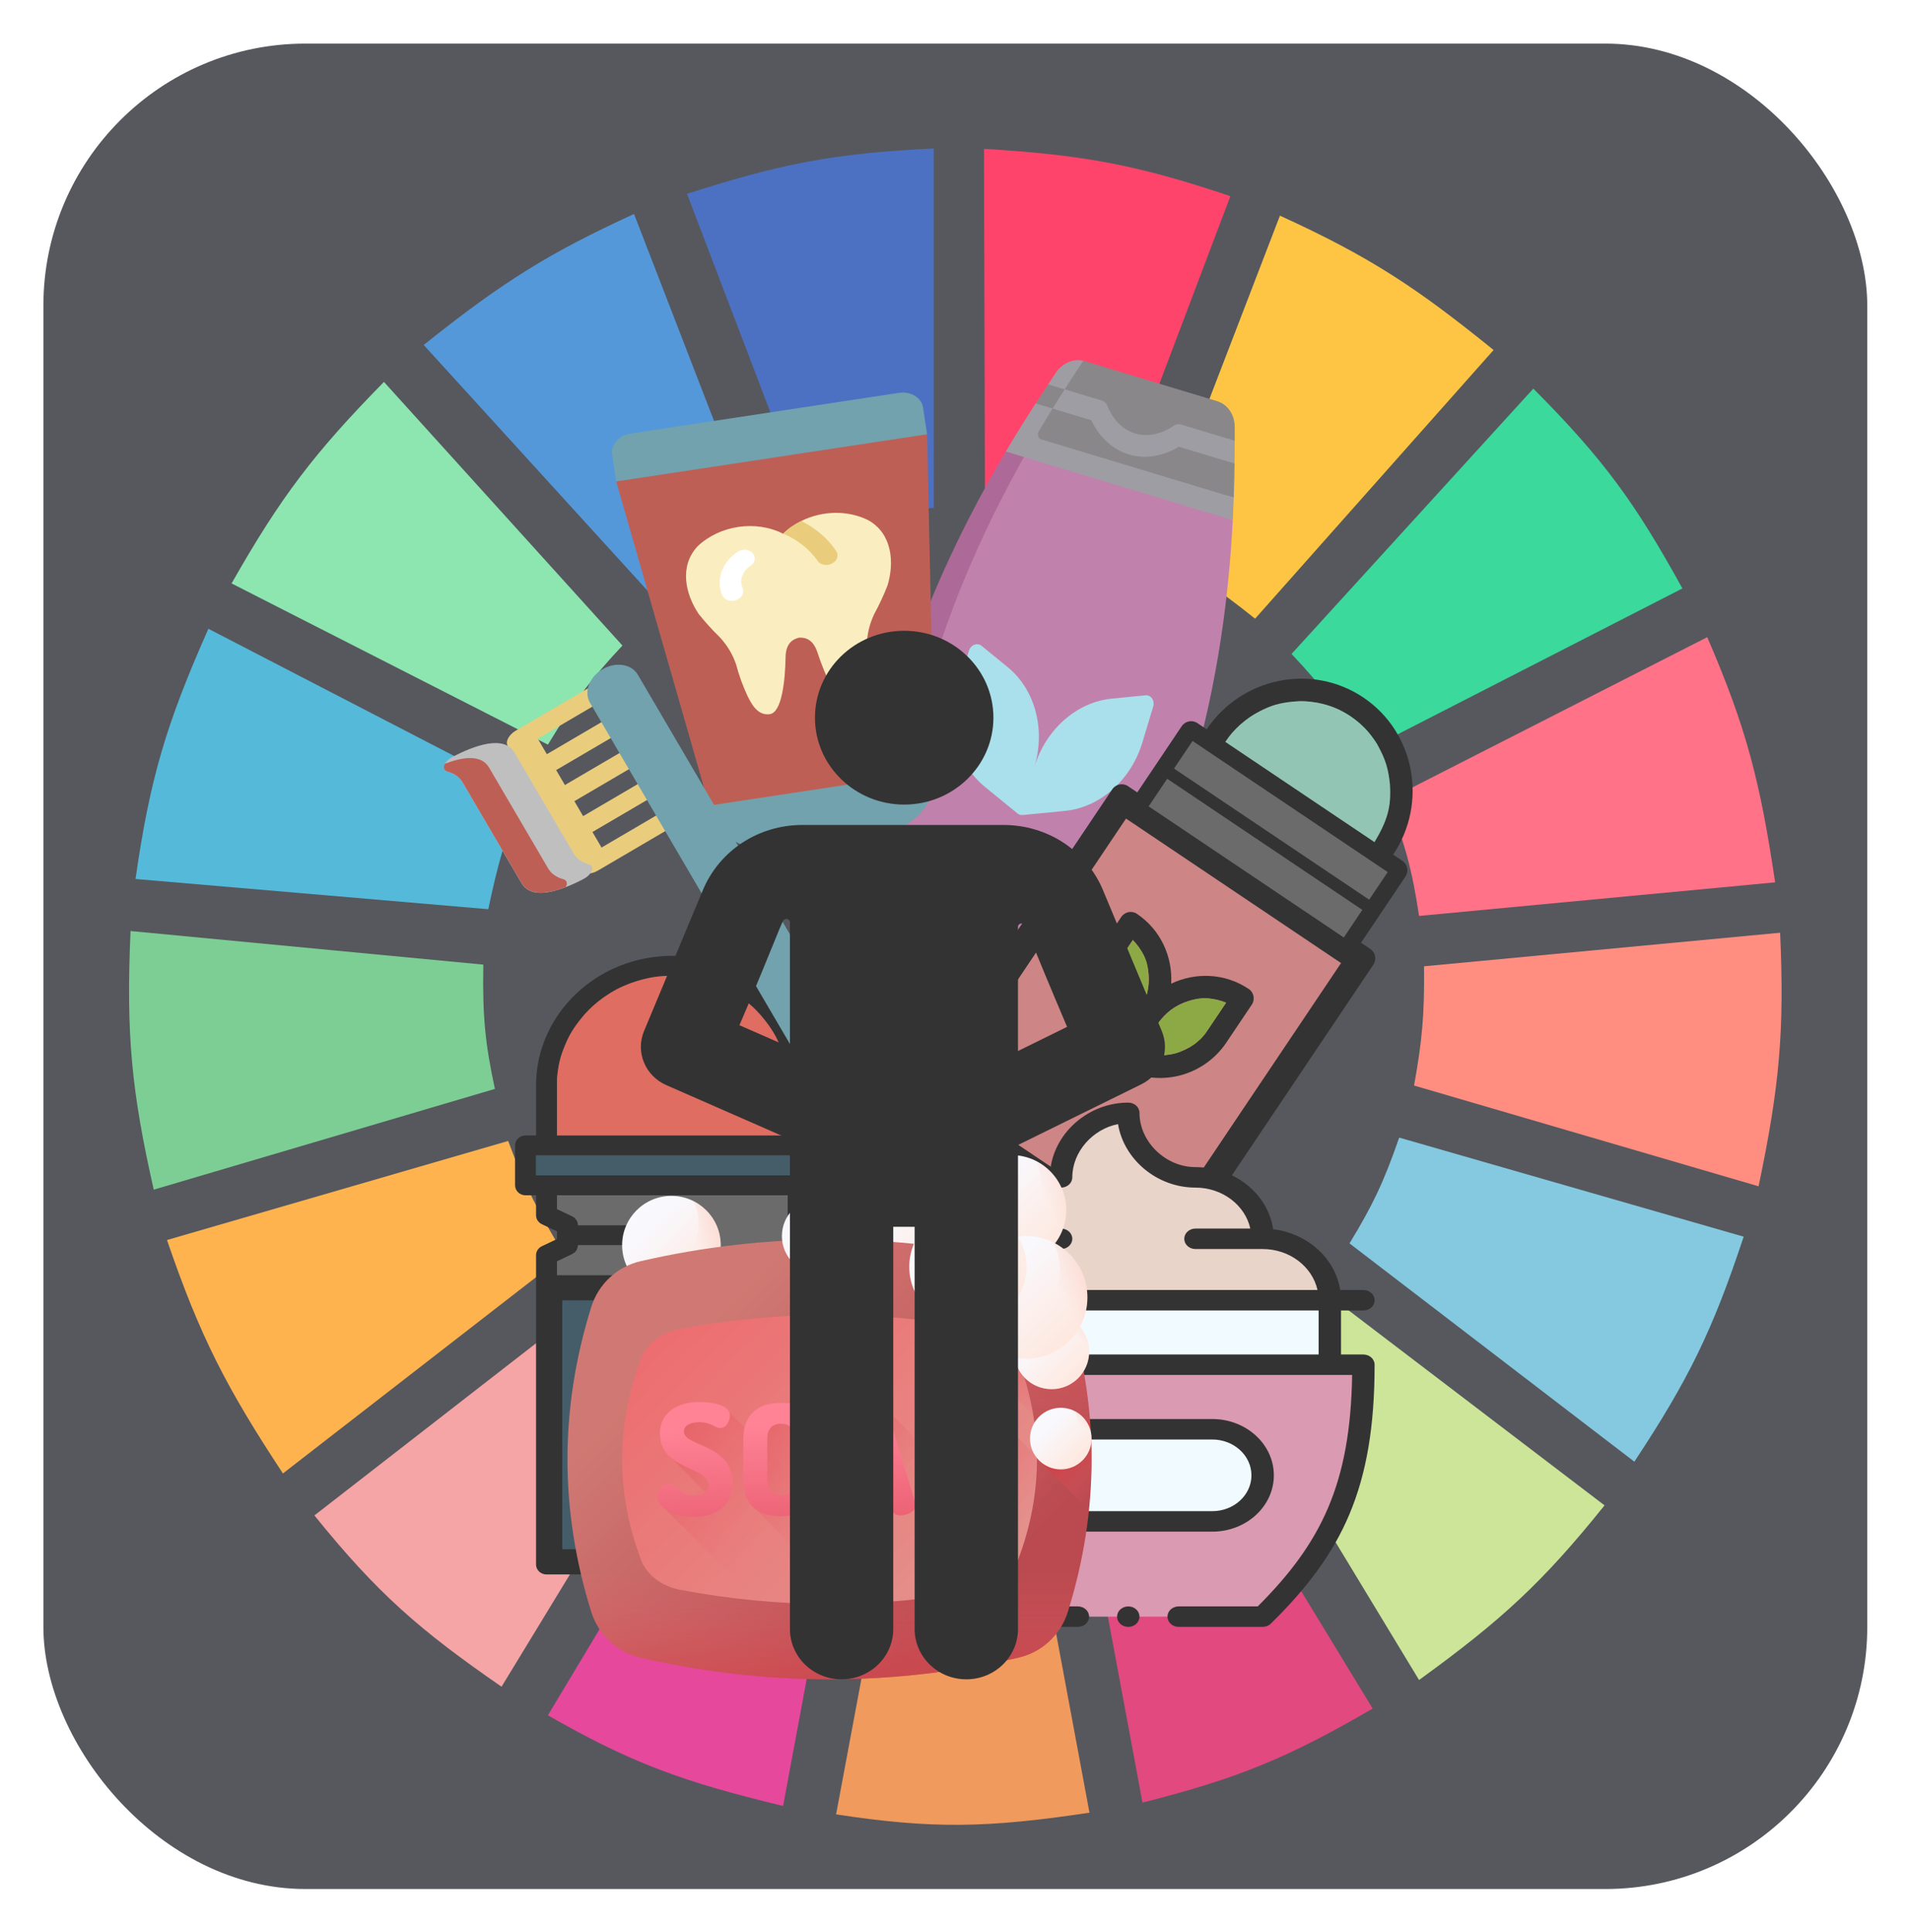 <svg width="718" height="726" viewBox="0 0 718 726" fill="none" xmlns="http://www.w3.org/2000/svg">
<g opacity="0.8" filter="url(#filter0_f)">
<rect width="685.626" height="693.507" transform="translate(16.31 16.383)" fill="white" fill-opacity="0.5"/>
<rect x="16.31" y="16.383" width="685.626" height="693.507" rx="98.51" fill="#2C2E36"/>
<g clip-path="url(#clip0)">
<path d="M306.202 198.426L258.264 72.841C293.075 61.664 313.23 57.575 351.028 55.802V190.853C333.063 191.86 323.22 193.482 306.202 198.426Z" fill="#1F4EB4"/>
<path d="M370.259 190.589L369.892 55.933C406.342 58.139 426.604 61.642 462.52 73.714L414.786 199.799C397.657 194.216 387.894 192.155 370.259 190.589Z" fill="#FF1546"/>
<path d="M432.587 207.26L481.149 81.045C515.675 96.798 532.823 108.4 561.462 131.531L471.81 232.503C457.791 221.298 449.407 215.558 432.587 207.26Z" fill="#FDB714"/>
<path d="M485.507 245.756L576.404 146.046C603.069 172.787 614.974 189.429 632.436 221.144L512.901 282.358C503.669 266.863 497.796 258.752 485.507 245.756Z" fill="#0ACF83"/>
<path d="M521.615 300.66L641.773 239.445C656.663 273.836 661.747 294.174 667.299 331.582L533.444 344.204C530.819 326.743 528.227 317.218 521.615 300.66Z" fill="#FF4F6A"/>
<path d="M531.578 407.943C534.575 391.176 535.53 381.432 535.314 363.136L669.168 350.515C670.831 387.2 669.004 408.049 661.075 445.807L531.578 407.943Z" fill="#FF7262"/>
<path d="M507.297 467.264C516.074 452.847 520.207 444.179 525.974 427.506L655.471 464.739C643.885 499.763 634.892 518.28 614.381 549.304L507.297 467.264Z" fill="#65BBD7"/>
<path d="M603.173 565.712L495.466 483.672C483.632 497.167 476.521 504.043 463.092 515.226L533.444 631.344C564.599 608.765 580.045 594.528 603.173 565.712Z" fill="#C0DF7E"/>
<path d="M516.014 642.072L445.662 526.585C430.399 534.298 421.46 538.112 404.572 543.624L429.475 677.412C465.153 668.418 484.113 660.643 516.014 642.072Z" fill="#D91B5F"/>
<path d="M339.2 548.673C356.946 549.835 366.897 549.488 384.648 547.411L409.552 681.199C371.488 686.934 350.573 687.405 314.297 681.83L339.2 548.673Z" fill="#EC8134"/>
<path d="M205.967 644.597L275.696 528.479C291.505 536.747 301.095 540.266 319.277 544.887L294.374 678.675C256.73 669.633 237.145 662.484 205.967 644.597Z" fill="#E01A83"/>
<path d="M118.184 569.498L224.645 486.827C236.517 500.795 244.238 507.46 258.887 518.381L188.536 633.868C157.742 612.583 141.97 598.918 118.184 569.498Z" fill="#F28E8E"/>
<path d="M106.355 553.721C85.179 521.569 75.296 502.536 62.774 466.002L191.026 428.768C197.431 446.018 202.29 455.354 212.194 471.681L106.355 553.721Z" fill="#FFA023"/>
<path d="M57.793 447.07C49.555 410.547 47.322 389.361 49.077 349.884L181.686 362.505C181.348 382.056 182.391 392.219 186.045 409.205L57.793 447.07Z" fill="#5CC279"/>
<path d="M50.946 330.32L183.555 341.68C187.235 324.284 189.993 314.6 196.63 297.504L78.339 236.29C62.618 271.75 56.384 292.28 50.946 330.32Z" fill="#2AA8D0"/>
<path d="M87.056 219.251C105.592 186.616 118.219 170.11 144.333 143.521L233.985 242.6C221.853 255.567 215.734 263.739 205.968 279.834L87.056 219.251Z" fill="#70DF9C"/>
<path d="M249.549 228.717C263 218.579 271.092 213.504 286.904 205.998L238.343 80.414C206.743 94.928 189.393 105.554 159.275 129.638L249.549 228.717Z" fill="#2A7ED0"/>
<g filter="url(#filter1_dd)">
<path d="M447.173 292.71C458.237 256.089 462.077 221.384 463.421 195.46L383.694 165.649C371.752 186.914 355.128 219.013 345.593 250.573C326.227 314.673 330.745 358.175 328.82 373.419L400.768 389.433C400.789 389.425 400.808 389.417 400.829 389.409C411.83 373.172 431.526 344.498 447.173 292.71Z" fill="#B16298"/>
<path d="M335.274 366.154C335.656 348.865 332.174 311.746 350.232 251.975C359.767 220.415 372.983 193.01 384.925 171.744L383.696 165.649L378.106 169.684C364.87 192.015 348.852 223.04 337.787 259.662C322.141 311.45 322.664 346.232 322.835 365.845C322.895 372.742 326.874 378.555 332.785 380.341L384.519 395.971C390.417 397.753 396.932 395.13 400.804 389.445L338.172 370.522C336.403 369.987 335.228 368.222 335.274 366.154Z" fill="#99447E"/>
<path d="M463.791 186.987C463.955 182.345 464.043 178.066 464.093 174.2L460.102 169.05L464.154 165.634C464.159 163.774 464.16 162.072 464.164 160.537C464.176 155.89 461.509 151.958 457.53 150.756C446.74 147.496 407.767 135.721 407.767 135.721C407.59 135.667 407.412 135.627 407.233 135.585C407.233 135.585 390.031 156.075 382.898 168.269L463.791 186.987Z" fill="#6B696B"/>
<path d="M463.79 186.988L391.398 165.116C390.248 164.769 389.793 163.274 390.479 162.115C397.066 150.995 402.966 142.027 407.231 135.587C403.398 134.691 399.274 136.491 396.826 140.194C395.979 141.475 395.037 142.893 394.012 144.444L396.653 148.895L389.319 151.611C385.996 156.749 382.182 162.805 378.105 169.685L463.421 195.462C463.574 192.521 463.695 189.692 463.79 186.988Z" fill="#86858C"/>
<path d="M444.046 159.558C443.007 159.244 441.844 159.486 440.909 160.194C440.843 160.244 434.212 165.172 426.707 162.904C419.201 160.636 416.407 152.861 416.387 152.804C416.007 151.676 415.174 150.835 414.12 150.516L400.224 146.318L393.435 148.332L395.681 153.53L410.237 157.928C411.812 161.28 415.99 168.251 424.329 170.771C432.669 173.29 440.007 169.798 443.176 167.88L464.092 174.199C464.132 171.064 464.147 168.197 464.153 165.633L444.046 159.558Z" fill="#86858C"/>
<path d="M400.224 146.319L394.013 144.442C392.598 146.581 391.023 148.977 389.321 151.609L395.681 153.531C397.264 150.975 398.783 148.569 400.224 146.319Z" fill="#6B696B"/>
<path d="M417.94 262.545C404.737 263.838 393.11 274.102 388.841 288.233C393.111 274.101 389.112 259.118 378.834 250.73L369.008 242.711C367.363 241.368 364.898 242.341 364.215 244.603L360.134 258.112C355.864 272.243 359.862 287.227 370.141 295.615L382.489 305.692C383.046 306.147 383.745 306.359 384.462 306.288L400.325 304.734C413.528 303.441 425.154 293.178 429.424 279.047L433.505 265.537C434.189 263.275 432.675 261.101 430.562 261.308L417.94 262.545Z" fill="#94D8E6"/>
<path d="M515.133 356.633L511.629 354.279L518.784 343.627L528.323 329.425C529.642 327.462 529.138 324.82 527.204 323.521L523.699 321.166C536.85 301.589 531.827 275.101 512.503 262.12C493.178 249.14 466.758 254.507 453.607 274.085L450.103 271.731C448.168 270.431 445.532 270.964 444.213 272.927L434.674 287.129L427.519 297.781L424.014 295.426C422.08 294.127 419.443 294.659 418.125 296.623L341.806 410.239C340.487 412.203 340.991 414.845 342.926 416.144L434.045 477.35C435.98 478.65 438.616 478.117 439.935 476.154L516.253 362.538C517.572 360.574 517.068 357.932 515.133 356.633ZM507.733 269.221C523.192 279.605 527.21 300.797 516.69 316.458L460.617 278.793C471.137 263.131 492.274 258.838 507.733 269.221ZM448.838 281.186L452.342 283.54L515.425 325.913L518.929 328.268L514.159 335.369L444.068 288.287L448.838 281.186ZM439.298 295.388L509.39 342.47L504.62 349.571L434.528 302.489L439.298 295.388ZM435.311 467.895L351.2 411.397L422.749 304.882L426.253 307.236L503.354 359.026L506.859 361.38L435.311 467.895Z" fill="black"/>
<path d="M460.619 278.793L516.692 316.458C521.577 308.182 523.067 303.416 522.484 294.586C521.838 288.852 520.978 285.625 517.774 279.829C514.54 274.911 512.328 272.455 507.297 268.927C503.108 266.354 500.55 265.193 495.293 264.084C491.581 263.479 489.544 263.327 486.038 263.664C480.664 264.237 477.875 265.067 473.365 267.389C470.602 268.871 469.023 269.926 466.265 272.28C463.791 274.58 462.533 275.978 460.619 278.793Z" fill="#78B6A2"/>
<path d="M422.75 304.883L351.201 411.398L435.311 467.897L506.86 361.381L422.75 304.883Z" fill="#C16666" stroke="black" stroke-width="3.94"/>
<path d="M469.435 371.665C460.505 365.667 449.426 365.299 440.267 369.659C440.839 359.532 436.309 349.414 427.38 343.416C425.445 342.117 422.809 342.649 421.49 344.613L411.95 358.815C402.747 372.516 406.26 391.06 419.788 400.147C433.316 409.234 451.811 405.473 461.015 391.772L470.554 377.57C471.873 375.606 471.369 372.965 469.435 371.665ZM418.959 363.523L425.873 353.23C432.751 360.246 433.968 371.466 428.208 380.04L421.294 390.333C414.414 383.321 413.2 372.097 418.959 363.523ZM454.005 387.064C448.246 395.638 437.397 398.759 428.303 395.041L435.217 384.748C440.977 376.174 451.826 373.053 460.919 376.771L454.005 387.064Z" fill="black"/>
<path d="M425.816 353.316L417.916 365.077L416.943 366.999L415.96 369.882L415.495 372.467L415.309 376.529L415.44 378.227L415.72 379.704L416.429 382.434L417.147 384.204L417.795 385.606L418.373 386.638L419.17 387.818L420.186 389.144C420.96 389.975 421.381 390.421 421.351 390.249L428.804 379.153C430.807 375.317 431.497 373.208 431.761 369.546C431.995 361.914 430.536 358.439 425.816 353.316Z" fill="#719417"/>
<path d="M460.874 376.864L452.973 388.625L451.562 390.253L449.265 392.253L447.047 393.661L443.357 395.369L441.736 395.89L440.264 396.189L437.468 396.565L435.557 396.57L434.015 396.5L432.841 396.356L431.447 396.064L429.835 395.625C428.774 395.223 428.201 395.002 428.372 394.964L435.825 383.869C438.619 380.564 440.31 379.128 443.6 377.498C450.578 374.396 454.346 374.432 460.874 376.864Z" fill="#719417"/>
<path d="M448.839 281.187L444.069 288.288L514.161 335.369L518.931 328.268L448.839 281.187Z" fill="#464646" stroke="#464646" stroke-width="3.94"/>
<path d="M439.3 295.388L434.53 302.489L504.622 349.571L509.392 342.47L439.3 295.388Z" fill="#464646" stroke="#464646" stroke-width="3.94"/>
<path d="M512.529 512.871C512.529 542.332 507.47 562.549 497.2 579.823C491.37 589.624 483.862 598.478 474.648 607.533H373.631C348.175 582.52 335.75 559.047 335.75 512.871H512.529Z" fill="#D1819E"/>
<path d="M348.377 488.628H499.902V512.871H348.377V488.628Z" fill="#EEFAFF"/>
<path d="M474.648 465.54C488.597 465.54 499.902 475.876 499.902 488.628H348.377C348.377 475.876 359.682 465.54 373.631 465.54C373.631 452.788 384.937 442.452 398.885 442.452C398.885 429.7 410.191 418.209 424.14 418.209C424.14 430.962 435.445 442.452 449.394 442.452C463.343 442.452 474.648 452.788 474.648 465.54Z" fill="#E4C9BD"/>
<path d="M455.708 537.113C466.167 537.113 474.648 544.867 474.648 554.429C474.648 563.992 466.167 571.746 455.708 571.746H392.572C382.113 571.746 373.631 563.992 373.631 554.429C373.631 544.867 382.113 537.113 392.572 537.113H455.708Z" fill="#EEFAFF"/>
<path d="M478.857 554.429C478.857 542.759 468.472 533.265 455.707 533.265H392.572C379.807 533.265 369.422 542.759 369.422 554.429C369.422 566.099 379.807 575.593 392.572 575.593H455.707C468.472 575.593 478.857 566.099 478.857 554.429ZM377.84 554.429C377.84 547.003 384.449 540.961 392.572 540.961H455.707C463.83 540.961 470.439 547.003 470.439 554.429C470.439 561.856 463.83 567.897 455.707 567.897H392.572C384.449 567.897 377.84 561.856 377.84 554.429Z" fill="black"/>
<path d="M424.138 611.38C426.463 611.38 428.347 609.657 428.347 607.532C428.347 605.407 426.463 603.684 424.138 603.684C421.814 603.684 419.929 605.407 419.929 607.532C419.929 609.657 421.814 611.38 424.138 611.38Z" fill="black"/>
<path d="M335.749 509.023C333.424 509.023 331.54 510.746 331.54 512.871C331.54 558.978 343.615 583.689 370.549 610.154C371.345 610.936 372.461 611.38 373.63 611.38H405.198C407.523 611.38 409.407 609.658 409.407 607.532C409.407 605.407 407.523 603.684 405.198 603.684H375.473C353.595 581.867 340.703 560.08 339.99 516.715H508.29C507.642 557.561 496.749 579.782 472.805 603.684H443.08C440.755 603.684 438.871 605.407 438.871 607.532C438.871 609.658 440.755 611.38 443.08 611.38H474.647C475.816 611.38 476.933 610.936 477.729 610.154C504.589 583.757 516.738 559.127 516.738 512.871C516.738 510.746 514.854 509.023 512.529 509.023H504.111V492.476H512.529C514.854 492.476 516.738 490.754 516.738 488.628C516.738 486.503 514.854 484.78 512.529 484.78H503.809C501.945 472.921 491.602 463.531 478.593 461.933C476.659 448.779 464.302 438.604 449.393 438.604C438.182 438.604 428.348 429.074 428.348 418.209C428.348 416.084 426.464 414.361 424.139 414.361C409.447 414.361 396.852 425.248 394.929 438.846C381.837 440.458 371.445 449.962 369.684 461.933C356.676 463.531 346.333 472.921 344.469 484.78H335.749C333.424 484.78 331.54 486.503 331.54 488.628C331.54 490.754 333.424 492.476 335.749 492.476H344.167V509.023H335.749ZM373.63 469.388H398.885C401.209 469.388 403.094 467.665 403.094 465.54C403.094 463.415 401.209 461.692 398.885 461.692H378.263C380.218 452.92 388.721 446.3 398.885 446.3C401.209 446.3 403.094 444.577 403.094 442.452C403.094 432.856 410.763 424.302 420.279 422.434C422.49 435.742 434.925 446.3 449.393 446.3C459.556 446.3 468.059 452.92 470.015 461.692H449.393C447.069 461.692 445.184 463.415 445.184 465.54C445.184 467.665 447.069 469.388 449.393 469.388H474.647C484.811 469.388 493.314 476.009 495.27 484.78H353.008C354.964 476.009 363.467 469.388 373.63 469.388ZM352.585 492.476H495.693V509.023H352.585V492.476Z" fill="black"/>
<path d="M307.897 426.691H303.957V407.942C303.957 381.064 280.977 359.196 252.732 359.196C224.488 359.196 201.507 381.064 201.507 407.942V426.691H197.567C195.392 426.691 193.626 428.367 193.626 430.44V445.439C193.626 447.513 195.392 449.189 197.567 449.189H201.507V456.688C201.507 458.11 202.35 459.407 203.686 460.044L209.388 462.755V465.62L203.686 468.335C202.35 468.969 201.507 470.266 201.507 471.687V482.936V587.929C201.507 590.002 203.273 591.678 205.448 591.678H300.017C302.192 591.678 303.957 590.002 303.957 587.929V482.936V449.189H307.897C310.073 449.189 311.838 447.513 311.838 445.439V430.44C311.838 428.367 310.073 426.691 307.897 426.691ZM209.388 407.942C209.388 385.2 228.834 366.695 252.732 366.695C276.631 366.695 296.076 385.2 296.076 407.942V426.691H209.388V407.942ZM296.076 584.179H209.388V486.686H296.076V584.179ZM296.076 479.187H209.388V474.005L215.09 471.29C216.425 470.656 217.269 469.359 217.269 467.938H252.732V460.438H217.269C217.269 459.017 216.425 457.72 215.09 457.082L209.388 454.371V449.189H296.076V479.187ZM303.957 441.69H300.017H205.448H201.507V434.19H205.448H300.017H303.957V441.69Z" fill="black"/>
<path d="M209.388 405.131V426.692H296.077V404.897C294.506 394.434 292.504 389.121 285.733 381.227C283.919 379.251 282.862 378.197 280.808 376.539C276.211 373.091 273.541 371.459 268.494 369.509C263.109 367.656 260.091 367.009 254.703 366.696C247.79 366.614 243.906 367.111 236.971 369.509C232.886 371.064 230.76 372.223 227.12 374.665C223.785 377.093 222.195 378.548 219.732 381.227C216.679 384.894 214.381 387.854 212.343 392.944C210.595 397.124 209.94 399.785 209.388 405.131Z" fill="#D7493A"/>
<path d="M201.507 434.19V441.689H303.957V434.19H201.507Z" fill="#163343"/>
<path d="M209.388 486.687V584.179H296.077V486.687H209.388Z" fill="#163343" stroke="black" stroke-width="3.94"/>
<path d="M252.732 554.181C267.942 554.181 280.315 542.403 280.315 527.933V512.934C280.315 510.86 278.549 509.184 276.374 509.184C266.334 509.184 257.559 514.332 252.732 521.982C247.905 514.332 239.13 509.184 229.09 509.184C226.915 509.184 225.149 510.86 225.149 512.934V527.933C225.149 542.403 237.522 554.181 252.732 554.181ZM272.434 517.062V527.933C272.434 536.988 265.653 544.563 256.672 546.303V535.432C256.672 526.377 263.454 518.802 272.434 517.062ZM233.03 517.062C242.01 518.806 248.792 526.377 248.792 535.432V546.303C239.812 544.559 233.03 536.988 233.03 527.933V517.062Z" fill="black"/>
<path d="M233.03 517.153V529.574L233.277 531.449L234.015 534.027L235 536.136L236.971 539.183L237.956 540.355L238.941 541.292L240.911 542.933L242.389 543.87L243.62 544.573L244.605 545.042L245.837 545.511L247.314 545.979C248.346 546.205 248.904 546.325 248.792 546.214V534.496C248.347 530.725 247.784 528.853 246.083 526.059C242.291 520.39 239.353 518.575 233.03 517.153Z" fill="#719417"/>
<path d="M272.448 517.153V529.574L272.201 531.449L271.463 534.027L270.478 536.136L268.507 539.183L267.522 540.355L266.537 541.292L264.567 542.933L263.089 543.87L261.858 544.573L260.873 545.042L259.642 545.511L258.164 545.979C257.132 546.205 256.574 546.325 256.686 546.214V534.496C257.131 530.725 257.694 528.853 259.395 526.059C263.187 520.39 266.125 518.575 272.448 517.153Z" fill="#719417"/>
<path d="M209.388 449.189V454.345L214.806 456.923L215.299 457.158L216.038 457.626L216.53 458.329L217.023 459.032L217.269 459.97V460.439H252.732V467.938H217.269V468.407L217.023 469.11L216.776 469.813L216.284 470.516L215.545 470.985L214.806 471.453L213.329 472.156L209.388 474.031V479.187H296.077V449.189H209.388Z" fill="#464646"/>
<path d="M344.318 478.803C354.553 478.803 362.85 470.506 362.85 460.27C362.85 450.035 354.553 441.738 344.318 441.738C334.082 441.738 325.785 450.035 325.785 460.27C325.785 470.506 334.082 478.803 344.318 478.803Z" fill="url(#paint0_linear)"/>
<path d="M352.607 443.693C353.857 446.187 354.561 449.003 354.561 451.983C354.561 462.218 346.264 470.516 336.029 470.516C333.049 470.516 330.233 469.811 327.738 468.561C330.781 474.634 337.061 478.804 344.316 478.804C354.552 478.804 362.849 470.506 362.849 460.271C362.849 453.016 358.679 446.735 352.607 443.693Z" fill="url(#paint1_linear)"/>
<path d="M252.4 486.478C262.635 486.478 270.933 478.18 270.933 467.945C270.933 457.71 262.635 449.413 252.4 449.413C242.165 449.413 233.868 457.71 233.868 467.945C233.868 478.18 242.165 486.478 252.4 486.478Z" fill="url(#paint2_linear)"/>
<path d="M260.689 451.368C261.939 453.862 262.643 456.678 262.643 459.658C262.643 469.893 254.346 478.19 244.111 478.19C241.131 478.19 238.315 477.486 235.82 476.236C238.863 482.309 245.143 486.478 252.398 486.478C262.634 486.478 270.931 478.181 270.931 467.946C270.931 460.691 266.762 454.41 260.689 451.368Z" fill="url(#paint3_linear)"/>
<path d="M401.405 491.142C398.711 482.541 391.695 475.983 382.912 473.961C335.71 463.097 287.965 463.097 240.764 473.961C231.981 475.983 224.965 482.541 222.271 491.142C210.347 529.215 210.349 567.686 222.272 605.755C224.965 614.356 231.982 620.914 240.764 622.935C287.965 633.8 335.71 633.8 382.912 622.935C391.695 620.914 398.711 614.356 401.405 605.755C413.328 567.686 413.329 529.215 401.405 491.142Z" fill="url(#paint4_linear)"/>
<path d="M214.298 567.276C215.613 580.127 218.266 592.964 222.272 605.755C224.966 614.356 231.982 620.914 240.765 622.935C287.966 633.8 335.711 633.8 382.912 622.935C391.695 620.914 398.711 614.356 401.405 605.755C405.411 592.964 408.065 580.127 409.379 567.276H214.298Z" fill="url(#paint5_linear)"/>
<path d="M240.947 586.125C243.079 591.78 248.632 596.091 255.584 597.42C292.944 604.563 330.734 604.563 368.093 597.42C375.045 596.091 380.598 591.78 382.73 586.126C392.169 561.095 392.167 535.803 382.73 510.775C380.598 505.12 375.045 500.809 368.093 499.48C330.734 492.337 292.944 492.337 255.584 499.48C248.632 500.809 243.079 505.12 240.947 510.775C231.51 535.803 231.509 561.094 240.947 586.125Z" fill="url(#paint6_linear)"/>
<path d="M374.283 531.935C371.842 528.572 367.733 527.578 362.999 527.578H351.026C349.002 527.578 348.058 528.463 348.058 529.91V566.697C348.058 567.906 348.636 568.718 349.931 569.137L396.009 615.215C398.427 612.53 400.287 609.319 401.403 605.755C405.432 592.89 408.095 579.979 409.401 567.053L374.283 531.935Z" fill="url(#paint7_linear)"/>
<path d="M401.407 605.756C402.044 603.72 402.641 601.683 403.21 599.646L333.368 529.804C332.704 527.813 330.125 527.231 327.487 527.231C324.826 527.231 322.61 527.828 321.973 529.853L311.215 565.136C311.157 565.368 311.099 565.599 311.099 565.773C311.099 566.961 311.73 567.969 313.058 568.632L370.049 625.623C374.342 624.816 378.63 623.922 382.914 622.936C391.697 620.914 398.713 614.357 401.407 605.756Z" fill="url(#paint8_linear)"/>
<path d="M382.912 622.935C386.266 622.163 389.361 620.728 392.057 618.772L305.364 532.078C302.825 528.619 298.542 527.578 293.588 527.578C285.606 527.578 279.803 530.893 279.803 540.842V556.17C279.803 561.525 281.212 565.068 284.113 567.2L346.101 629.189C358.395 627.832 370.672 625.753 382.912 622.935Z" fill="url(#paint9_linear)"/>
<path d="M369.184 625.784L274.175 530.775C272.857 527.321 265.653 527.231 262.873 527.231C255.643 527.231 248.452 530.142 248.452 538.818C248.452 543.2 249.988 546.035 252.587 548.104L265.1 560.746C263.994 561.595 262.345 562.341 260.791 562.341C255.412 562.341 253.676 558.061 250.957 558.061C248.759 558.061 247.411 560.567 247.411 562.533C247.411 564.124 248.132 565.694 249.968 566.985L314.052 631.069C332.453 630.938 350.851 629.18 369.184 625.784Z" fill="url(#paint10_linear)"/>
<path d="M257.088 537.95C257.088 536.157 258.766 534.48 262.873 534.48C267.616 534.48 268.715 536.678 270.797 536.678C273.343 536.678 274.384 533.497 274.384 531.935C274.384 527.423 265.939 526.845 262.873 526.845C255.643 526.845 248.065 530.142 248.065 538.818C248.065 552.353 266.401 551.138 266.401 558.138C266.401 560.914 263.451 561.955 260.791 561.955C255.412 561.955 253.676 557.675 250.957 557.675C248.759 557.675 247.024 560.567 247.024 562.533C247.024 566.351 253.386 570.053 260.964 570.053C269.351 570.053 275.424 565.541 275.424 557.212C275.425 542.636 257.088 543.735 257.088 537.95Z" fill="url(#paint11_linear)"/>
<path d="M293.588 527.193C285.606 527.193 279.417 530.895 279.417 540.844V556.172C279.417 566.121 285.606 569.823 293.588 569.823C301.57 569.823 307.817 566.121 307.817 556.172V540.844C307.817 530.895 301.57 527.193 293.588 527.193ZM298.794 556.172C298.794 560.163 296.827 561.956 293.588 561.956C290.349 561.956 288.44 560.163 288.44 556.172V540.843C288.44 536.852 290.349 535.059 293.588 535.059C296.827 535.059 298.794 536.852 298.794 540.843V556.172Z" fill="url(#paint12_linear)"/>
<path d="M333.382 529.853C332.746 527.828 330.143 526.845 327.482 526.845C324.822 526.845 322.219 527.828 321.583 529.853L310.824 565.136C310.766 565.368 310.708 565.599 310.708 565.773C310.708 567.913 314.005 569.475 316.492 569.475C317.938 569.475 319.095 569.012 319.442 567.797L321.409 560.567H333.614L335.58 567.797C335.927 569.012 337.084 569.475 338.53 569.475C341.018 569.475 344.314 567.913 344.314 565.773C344.314 565.599 344.256 565.368 344.199 565.136L333.382 529.853ZM323.26 553.626L327.482 538.124L331.705 553.626H323.26Z" fill="url(#paint13_linear)"/>
<path d="M362.999 527.193H351.026C349.001 527.193 347.671 528.465 347.671 529.911V566.699C347.671 568.55 349.927 569.475 352.183 569.475C354.438 569.475 356.694 568.55 356.694 566.699V554.205H362.42C370.403 554.205 376.649 550.503 376.649 540.786V540.496C376.65 530.779 370.634 527.193 362.999 527.193ZM367.627 541.48C367.627 545.413 365.66 547.264 362.421 547.264H356.694V535.059H362.421C365.66 535.059 367.627 536.91 367.627 540.844V541.48Z" fill="url(#paint14_linear)"/>
<path d="M401.405 491.141C398.711 482.54 391.695 475.983 382.912 473.961C369.831 470.95 357.48 468.777 344.338 467.435C340.923 475.465 341.711 485.108 348.26 491.656L410.265 553.662C410.856 532.79 407.909 511.906 401.405 491.141Z" fill="url(#paint15_linear)"/>
<path d="M407.04 583.335L299.29 475.581C296.47 473.348 295.295 470.064 294.816 466.321C306.742 465.637 317.902 465.641 329.828 466.333C347.56 467.36 365.276 469.902 382.911 473.962C391.696 475.983 398.711 482.538 401.404 491.142C407.198 509.646 410.177 528.239 410.339 546.836C410.447 559.009 409.346 571.185 407.04 583.335Z" fill="url(#paint16_linear)"/>
<path d="M395.33 522.063C403.129 522.063 409.451 515.741 409.451 507.942C409.451 500.143 403.129 493.821 395.33 493.821C387.531 493.821 381.209 500.143 381.209 507.942C381.209 515.741 387.531 522.063 395.33 522.063Z" fill="url(#paint17_linear)"/>
<path d="M401.647 495.31C402.599 497.211 403.136 499.356 403.136 501.627C403.136 509.426 396.814 515.748 389.015 515.748C386.744 515.748 384.599 515.211 382.698 514.259C385.017 518.886 389.802 522.063 395.33 522.063C403.129 522.063 409.451 515.741 409.451 507.942C409.451 502.414 406.274 497.629 401.647 495.31Z" fill="url(#paint18_linear)"/>
<path d="M308.053 478.633C315.852 478.633 322.174 472.31 322.174 464.511C322.174 456.712 315.852 450.39 308.053 450.39C300.254 450.39 293.932 456.712 293.932 464.511C293.932 472.31 300.254 478.633 308.053 478.633Z" fill="url(#paint19_linear)"/>
<path d="M314.37 451.879C315.322 453.78 315.859 455.925 315.859 458.196C315.859 465.995 309.537 472.318 301.738 472.318C299.467 472.318 297.322 471.781 295.421 470.828C297.74 475.456 302.525 478.633 308.053 478.633C315.852 478.633 322.174 472.31 322.174 464.511C322.174 458.983 318.997 454.198 314.37 451.879Z" fill="url(#paint20_linear)"/>
<path d="M398.771 529.427C392.378 529.427 387.581 534.223 387.581 540.617C387.581 543.984 388.633 547.014 390.927 549.129L409.349 567.551C410.462 556.827 410.637 546.093 409.875 535.365L407.283 532.773C405.168 530.479 402.138 529.427 398.771 529.427Z" fill="url(#paint21_linear)"/>
<path d="M398.771 552.193C405.165 552.193 410.348 547.01 410.348 540.617C410.348 534.223 405.165 529.04 398.771 529.04C392.377 529.04 387.194 534.223 387.194 540.617C387.194 547.01 392.377 552.193 398.771 552.193Z" fill="url(#paint22_linear)"/>
<path d="M403.949 530.26C404.73 531.818 405.17 533.577 405.17 535.438C405.17 541.832 399.986 547.015 393.593 547.015C391.731 547.015 389.973 546.575 388.415 545.794C390.315 549.588 394.238 552.192 398.77 552.192C405.164 552.192 410.347 547.009 410.347 540.616C410.347 536.083 407.742 532.16 403.949 530.26Z" fill="url(#paint23_linear)"/>
<path d="M380.118 475.456C391.548 475.456 400.815 466.19 400.815 454.76C400.815 443.329 391.548 434.063 380.118 434.063C368.688 434.063 359.421 443.329 359.421 454.76C359.421 466.19 368.688 475.456 380.118 475.456Z" fill="url(#paint24_linear)"/>
<path d="M389.377 436.247C390.773 439.032 391.56 442.176 391.56 445.505C391.56 456.935 382.294 466.201 370.863 466.201C367.535 466.201 364.391 465.414 361.605 464.019C365.003 470.801 372.017 475.457 380.119 475.457C391.55 475.457 400.816 466.191 400.816 454.76C400.816 446.658 396.159 439.645 389.377 436.247Z" fill="url(#paint25_linear)"/>
<path d="M385.71 510.633C398.447 510.633 408.772 500.308 408.772 487.571C408.772 474.834 398.447 464.509 385.71 464.509C372.973 464.509 362.648 474.834 362.648 487.571C362.648 500.308 372.973 510.633 385.71 510.633Z" fill="url(#paint26_linear)"/>
<path d="M396.028 466.942C397.583 470.047 398.46 473.55 398.46 477.258C398.46 489.995 388.135 500.32 375.398 500.32C371.689 500.32 368.186 499.444 365.082 497.888C368.869 505.445 376.684 510.634 385.712 510.634C398.448 510.634 408.774 500.308 408.774 487.572C408.773 478.544 403.585 470.729 396.028 466.942Z" fill="url(#paint27_linear)"/>
<path d="M363.847 498.111C376.021 498.111 385.889 488.242 385.889 476.069C385.889 463.895 376.021 454.026 363.847 454.026C351.674 454.026 341.805 463.895 341.805 476.069C341.805 488.242 351.674 498.111 363.847 498.111Z" fill="url(#paint28_linear)"/>
<path d="M351.232 289.915L311.45 306.253L266.597 302.748L231.635 180.928L290.057 161.762L348.511 163.207L351.232 289.915Z" fill="#AE372B"/>
<path d="M237.15 162.913L337.905 147.636C342.357 146.961 346.421 149.421 346.984 153.131L348.512 163.207L231.636 180.928L230.108 170.852C229.546 167.142 232.698 163.588 237.15 162.913Z" fill="#4E8B99"/>
<path d="M333.656 219.949C332.236 223.603 330.563 227.195 328.651 230.707C326.867 234.463 325.917 238.428 325.847 242.4C326.033 246.635 325.823 250.895 325.221 255.139C324.668 258.28 323.8 263.154 319.244 263.844C314.771 264.523 310.067 253.623 307.241 245.049C305.587 240.113 302.607 239.499 300.319 239.64C298.093 240.184 295.43 241.653 295.314 246.858C295.157 255.884 293.895 267.688 289.422 268.366C284.866 269.057 282.593 264.66 281.131 261.824C279.3 257.949 277.837 253.943 276.759 249.843C275.515 246.071 273.432 242.565 270.615 239.506C267.748 236.72 265.085 233.784 262.644 230.717C257.694 223.359 255.194 212.847 262.252 205.283C270.58 197.37 284.181 195.381 294.397 200.581L294.468 200.502C296.38 198.616 298.666 197.023 301.218 195.802C309.195 191.804 318.909 191.705 326.493 195.543C335.475 200.674 336.202 211.455 333.656 219.949Z" fill="#F9EAB0"/>
<path d="M312.445 211.93C312.08 212.083 311.694 212.188 311.297 212.242C309.513 212.52 307.794 211.766 307.101 210.405C304.098 206.278 299.842 202.924 294.74 200.667C294.64 200.621 294.55 200.566 294.468 200.502C296.38 198.616 298.666 197.023 301.218 195.803C306.821 198.56 311.4 202.528 314.508 207.323C314.952 208.131 314.983 209.071 314.594 209.936C314.208 210.801 313.433 211.519 312.445 211.93Z" fill="#E4C05C"/>
<path d="M275.863 225.757C273.963 226.043 272.155 225.185 271.523 223.697C269.034 217.977 271.365 211.355 277.272 207.365C278.449 206.599 279.991 206.396 281.315 206.834C282.64 207.272 283.547 208.285 283.694 209.489C283.842 210.695 283.208 211.91 282.03 212.677C279.017 214.75 277.861 218.162 279.184 221.087C279.539 221.924 279.475 222.863 279.008 223.699C278.539 224.536 277.706 225.199 276.688 225.543C276.422 225.638 276.145 225.709 275.863 225.757Z" fill="white"/>
<path d="M266.599 302.747L351.233 289.914C352.921 301.042 343.462 311.706 330.106 313.731L293.835 319.231C280.481 321.256 268.286 313.875 266.599 302.747Z" fill="#4E8B99"/>
<path d="M323.875 349.035L310.253 351.1C306.113 351.728 302.25 349.64 301.316 346.271L293.835 319.232L330.107 313.732L330.979 341.773C331.086 345.267 328.015 348.407 323.875 349.035Z" fill="#AE372B"/>
<path d="M237.767 272.419L204.206 292.087C201.557 293.639 198.644 293.588 197.698 291.974L190.847 280.283C189.902 278.67 191.28 276.102 193.928 274.55L227.489 254.881C230.135 253.331 233.051 253.382 233.996 254.995L240.848 266.686C241.794 268.3 240.412 270.868 237.767 272.419ZM205.574 283.432L229.543 269.385L226.117 263.54L202.148 277.587L205.574 283.432Z" fill="#E4C05C"/>
<path d="M244.684 284.223L211.123 303.892C208.474 305.443 205.561 305.392 204.615 303.778L197.763 292.086C196.818 290.473 198.197 287.906 200.845 286.354L234.406 266.686C237.052 265.135 239.967 265.185 240.913 266.798L247.765 278.49C248.711 280.104 247.329 282.673 244.684 284.223ZM212.491 295.236L236.46 281.189L233.034 275.343L209.065 289.39L212.491 295.236Z" fill="#E4C05C"/>
<path d="M251.405 295.69L217.843 315.359C215.195 316.911 212.282 316.859 211.337 315.246L204.484 303.553C203.539 301.94 204.917 299.373 207.566 297.821L241.127 278.153C243.772 276.602 246.688 276.652 247.633 278.266L254.486 289.959C255.431 291.572 254.05 294.14 251.405 295.69ZM219.212 306.703L243.181 292.656L239.755 286.811L215.786 300.858L219.212 306.703Z" fill="#E4C05C"/>
<path d="M258.323 307.494L224.762 327.163C222.114 328.714 219.201 328.663 218.255 327.05L211.403 315.358C210.457 313.744 211.836 311.177 214.484 309.625L248.045 289.957C250.691 288.406 253.607 288.456 254.553 290.071L261.405 301.762C262.35 303.375 260.969 305.944 258.323 307.494ZM226.13 318.507L250.099 304.46L246.673 298.614L222.704 312.661L226.13 318.507Z" fill="#E4C05C"/>
<path d="M226.493 251.505C231.458 248.596 237.401 249.507 239.767 253.545L325.429 399.714C327.794 403.75 325.686 409.382 320.721 412.292C315.756 415.201 309.812 414.288 307.447 410.252L221.785 264.083C219.419 260.046 221.528 254.415 226.493 251.505Z" fill="#4E8B99"/>
<path d="M219.493 330.238C217.217 331.461 214.876 332.537 212.499 333.451C205.847 335.989 199 336.927 196.073 331.931L173.969 294.215C172.835 292.149 170.806 290.656 168.154 289.937C166.847 289.58 166.458 288.301 167.262 287.001C167.846 286.004 168.823 285.113 169.983 284.519C178.126 280.22 189.419 276.026 193.404 282.826L215.507 320.542C216.642 322.609 218.671 324.101 221.323 324.82C223.701 325.466 222.596 328.627 219.493 330.238Z" fill="#AFAFAF"/>
<path d="M212.665 333.347C205.943 335.927 199.032 336.902 196.105 331.908L174.006 294.198C172.872 292.132 170.834 290.645 168.162 289.938C166.846 289.586 166.461 288.306 167.278 286.998C173.998 284.42 180.91 283.442 183.837 288.437L205.936 326.146C207.07 328.213 209.109 329.7 211.778 330.407C213.094 330.759 213.481 332.04 212.665 333.347Z" fill="#AE372B"/>
<path fill-rule="evenodd" clip-rule="evenodd" d="M339.899 302.361C358.355 302.361 373.443 287.784 373.443 269.701C373.443 251.666 358.426 237.044 339.899 237.044C321.371 237.044 306.355 251.666 306.355 269.701C306.355 287.883 321.544 302.361 339.899 302.361ZM382.677 430.291L429.045 407.47C436.561 403.769 439.908 395.072 436.737 387.472L414.633 334.526C408.417 319.642 393.737 310.022 377.233 310.022H301.609C285.105 310.022 270.425 319.642 264.212 334.526L242.105 387.472C238.829 395.325 242.516 404.295 250.455 407.774L296.947 428.156V612.173C296.947 622.644 305.664 631.083 316.367 631.083C327.094 631.083 335.79 622.617 335.79 612.173V461.033H343.831V612.173C343.831 622.617 352.526 631.083 363.254 631.083C374.027 631.083 382.677 622.572 382.677 612.173V430.291ZM401.133 385.894L382.677 394.976V348.367C382.677 346.927 384.705 346.53 385.277 347.859C385.875 349.253 386.682 351.221 387.855 354.082L387.856 354.083C390.272 359.978 394.242 369.658 401.133 385.894ZM290.843 354.411L290.843 354.411C292.61 350.051 293.607 347.593 294.371 346.067C295.004 344.81 296.944 345.24 296.944 346.641V393.593L277.965 385.272C284.598 369.819 288.436 360.35 290.843 354.411Z" fill="black"/>
</g>
</g>
</g>
<defs>
<filter id="filter0_f" x="0.548" y="0.621" width="717.149" height="725.03" filterUnits="userSpaceOnUse" color-interpolation-filters="sRGB">
<feFlood flood-opacity="0" result="BackgroundImageFix"/>
<feBlend mode="normal" in="SourceGraphic" in2="BackgroundImageFix" result="shape"/>
<feGaussianBlur stdDeviation="7.881" result="effect1_foregroundBlur"/>
</filter>
<filter id="filter1_dd" x="126.64" y="91.25" width="470.39" height="575.297" filterUnits="userSpaceOnUse" color-interpolation-filters="sRGB">
<feFlood flood-opacity="0" result="BackgroundImageFix"/>
<feColorMatrix in="SourceAlpha" type="matrix" values="0 0 0 0 0 0 0 0 0 0 0 0 0 0 0 0 0 0 127 0"/>
<feOffset dx="19.702" dy="19.702"/>
<feGaussianBlur stdDeviation="7.881"/>
<feColorMatrix type="matrix" values="0 0 0 0 0 0 0 0 0 0 0 0 0 0 0 0 0 0 0.25 0"/>
<feBlend mode="normal" in2="BackgroundImageFix" result="effect1_dropShadow"/>
<feColorMatrix in="SourceAlpha" type="matrix" values="0 0 0 0 0 0 0 0 0 0 0 0 0 0 0 0 0 0 127 0"/>
<feOffset dx="-19.702" dy="-19.702"/>
<feGaussianBlur stdDeviation="7.881"/>
<feColorMatrix type="matrix" values="0 0 0 0 0 0 0 0 0 0 0 0 0 0 0 0 0 0 0.25 0"/>
<feBlend mode="normal" in2="effect1_dropShadow" result="effect2_dropShadow"/>
<feBlend mode="normal" in="SourceGraphic" in2="effect2_dropShadow" result="shape"/>
</filter>
<linearGradient id="paint0_linear" x1="337.384" y1="453.336" x2="361.386" y2="477.339" gradientUnits="userSpaceOnUse">
<stop stop-color="#F8F6FB"/>
<stop offset="1" stop-color="#FFDECF"/>
</linearGradient>
<linearGradient id="paint1_linear" x1="353.448" y1="459.812" x2="384.344" y2="442.539" gradientUnits="userSpaceOnUse">
<stop stop-color="#FAA68E" stop-opacity="0"/>
<stop offset="1" stop-color="#FAA68E"/>
</linearGradient>
<linearGradient id="paint2_linear" x1="245.466" y1="461.011" x2="269.469" y2="485.014" gradientUnits="userSpaceOnUse">
<stop stop-color="#F8F6FB"/>
<stop offset="1" stop-color="#FFDECF"/>
</linearGradient>
<linearGradient id="paint3_linear" x1="261.531" y1="467.487" x2="292.426" y2="450.215" gradientUnits="userSpaceOnUse">
<stop stop-color="#FAA68E" stop-opacity="0"/>
<stop offset="1" stop-color="#FAA68E"/>
</linearGradient>
<linearGradient id="paint4_linear" x1="261.886" y1="498.496" x2="364.88" y2="601.49" gradientUnits="userSpaceOnUse">
<stop stop-color="#C45851"/>
<stop offset="1" stop-color="#A91D23"/>
</linearGradient>
<linearGradient id="paint5_linear" x1="311.839" y1="591.329" x2="311.839" y2="671.541" gradientUnits="userSpaceOnUse">
<stop stop-color="#E63950" stop-opacity="0"/>
<stop offset="0.047" stop-color="#E4354B" stop-opacity="0.047"/>
<stop offset="0.467" stop-color="#D31822" stop-opacity="0.467"/>
<stop offset="0.799" stop-color="#C90709" stop-opacity="0.799"/>
<stop offset="1" stop-color="#C50000"/>
</linearGradient>
<linearGradient id="paint6_linear" x1="359.72" y1="596.331" x2="208.888" y2="445.5" gradientUnits="userSpaceOnUse">
<stop stop-color="#DD746E"/>
<stop offset="1" stop-color="#EE353C"/>
</linearGradient>
<linearGradient id="paint7_linear" x1="384.812" y1="573.067" x2="310.49" y2="517.614" gradientUnits="userSpaceOnUse">
<stop stop-color="#E63950" stop-opacity="0"/>
<stop offset="0.047" stop-color="#E4354B" stop-opacity="0.047"/>
<stop offset="0.467" stop-color="#D31822" stop-opacity="0.467"/>
<stop offset="0.799" stop-color="#C90709" stop-opacity="0.799"/>
<stop offset="1" stop-color="#C50000"/>
</linearGradient>
<linearGradient id="paint8_linear" x1="335.902" y1="565.392" x2="276.571" y2="520.316" gradientUnits="userSpaceOnUse">
<stop stop-color="#E63950" stop-opacity="0"/>
<stop offset="0.047" stop-color="#E4354B" stop-opacity="0.047"/>
<stop offset="0.467" stop-color="#D31822" stop-opacity="0.467"/>
<stop offset="0.799" stop-color="#C90709" stop-opacity="0.799"/>
<stop offset="1" stop-color="#C50000"/>
</linearGradient>
<linearGradient id="paint9_linear" x1="312.721" y1="571.614" x2="224.824" y2="513.017" gradientUnits="userSpaceOnUse">
<stop stop-color="#E63950" stop-opacity="0"/>
<stop offset="0.047" stop-color="#E4354B" stop-opacity="0.047"/>
<stop offset="0.467" stop-color="#D31822" stop-opacity="0.467"/>
<stop offset="0.799" stop-color="#C90709" stop-opacity="0.799"/>
<stop offset="1" stop-color="#C50000"/>
</linearGradient>
<linearGradient id="paint10_linear" x1="286.816" y1="576.018" x2="182.723" y2="512.02" gradientUnits="userSpaceOnUse">
<stop stop-color="#E63950" stop-opacity="0"/>
<stop offset="0.047" stop-color="#E4354B" stop-opacity="0.047"/>
<stop offset="0.467" stop-color="#D31822" stop-opacity="0.467"/>
<stop offset="0.799" stop-color="#C90709" stop-opacity="0.799"/>
<stop offset="1" stop-color="#C50000"/>
</linearGradient>
<linearGradient id="paint11_linear" x1="260.108" y1="537.206" x2="262.426" y2="576.223" gradientUnits="userSpaceOnUse">
<stop stop-color="#FF637B"/>
<stop offset="1" stop-color="#E63950"/>
</linearGradient>
<linearGradient id="paint12_linear" x1="292.83" y1="535.263" x2="295.148" y2="574.28" gradientUnits="userSpaceOnUse">
<stop stop-color="#FF637B"/>
<stop offset="1" stop-color="#E63950"/>
</linearGradient>
<linearGradient id="paint13_linear" x1="325.582" y1="533.316" x2="327.9" y2="572.333" gradientUnits="userSpaceOnUse">
<stop stop-color="#FF637B"/>
<stop offset="1" stop-color="#E63950"/>
</linearGradient>
<linearGradient id="paint14_linear" x1="360.849" y1="531.222" x2="363.167" y2="570.239" gradientUnits="userSpaceOnUse">
<stop stop-color="#FF637B"/>
<stop offset="1" stop-color="#E63950"/>
</linearGradient>
<linearGradient id="paint15_linear" x1="376.005" y1="538.302" x2="377.164" y2="453.109" gradientUnits="userSpaceOnUse">
<stop stop-color="#E63950" stop-opacity="0"/>
<stop offset="0.047" stop-color="#E4354B" stop-opacity="0.047"/>
<stop offset="0.467" stop-color="#D31822" stop-opacity="0.467"/>
<stop offset="0.799" stop-color="#C90709" stop-opacity="0.799"/>
<stop offset="1" stop-color="#C50000"/>
</linearGradient>
<linearGradient id="paint16_linear" x1="340.027" y1="496.029" x2="233.347" y2="433.97" gradientUnits="userSpaceOnUse">
<stop stop-color="#E63950" stop-opacity="0"/>
<stop offset="0.047" stop-color="#E4354B" stop-opacity="0.047"/>
<stop offset="0.467" stop-color="#D31822" stop-opacity="0.467"/>
<stop offset="0.799" stop-color="#C90709" stop-opacity="0.799"/>
<stop offset="1" stop-color="#C50000"/>
</linearGradient>
<linearGradient id="paint17_linear" x1="390.047" y1="502.659" x2="408.336" y2="520.948" gradientUnits="userSpaceOnUse">
<stop stop-color="#F8F6FB"/>
<stop offset="1" stop-color="#FFDECF"/>
</linearGradient>
<linearGradient id="paint18_linear" x1="404.657" y1="502.178" x2="416.557" y2="486.507" gradientUnits="userSpaceOnUse">
<stop stop-color="#FAA68E" stop-opacity="0"/>
<stop offset="1" stop-color="#FAA68E"/>
</linearGradient>
<linearGradient id="paint19_linear" x1="302.769" y1="459.228" x2="321.058" y2="477.517" gradientUnits="userSpaceOnUse">
<stop stop-color="#F8F6FB"/>
<stop offset="1" stop-color="#FFDECF"/>
</linearGradient>
<linearGradient id="paint20_linear" x1="317.379" y1="458.747" x2="329.279" y2="443.077" gradientUnits="userSpaceOnUse">
<stop stop-color="#FAA68E" stop-opacity="0"/>
<stop offset="1" stop-color="#FAA68E"/>
</linearGradient>
<linearGradient id="paint21_linear" x1="415.618" y1="557.463" x2="396.205" y2="538.05" gradientUnits="userSpaceOnUse">
<stop stop-color="#E63950" stop-opacity="0"/>
<stop offset="0.047" stop-color="#E4354B" stop-opacity="0.047"/>
<stop offset="0.467" stop-color="#D31822" stop-opacity="0.467"/>
<stop offset="0.799" stop-color="#C90709" stop-opacity="0.799"/>
<stop offset="1" stop-color="#C50000"/>
</linearGradient>
<linearGradient id="paint22_linear" x1="394.44" y1="536.285" x2="409.433" y2="551.278" gradientUnits="userSpaceOnUse">
<stop stop-color="#F8F6FB"/>
<stop offset="1" stop-color="#FFDECF"/>
</linearGradient>
<linearGradient id="paint23_linear" x1="406.416" y1="535.89" x2="416.172" y2="523.043" gradientUnits="userSpaceOnUse">
<stop stop-color="#FAA68E" stop-opacity="0"/>
<stop offset="1" stop-color="#FAA68E"/>
</linearGradient>
<linearGradient id="paint24_linear" x1="372.374" y1="447.016" x2="399.18" y2="473.821" gradientUnits="userSpaceOnUse">
<stop stop-color="#F8F6FB"/>
<stop offset="1" stop-color="#FFDECF"/>
</linearGradient>
<linearGradient id="paint25_linear" x1="393.688" y1="452.499" x2="432.239" y2="432.256" gradientUnits="userSpaceOnUse">
<stop stop-color="#FAA68E" stop-opacity="0"/>
<stop offset="1" stop-color="#FAA68E"/>
</linearGradient>
<linearGradient id="paint26_linear" x1="377.081" y1="478.942" x2="406.95" y2="508.811" gradientUnits="userSpaceOnUse">
<stop stop-color="#F8F6FB"/>
<stop offset="1" stop-color="#FFDECF"/>
</linearGradient>
<linearGradient id="paint27_linear" x1="398.593" y1="486.016" x2="432.798" y2="464.336" gradientUnits="userSpaceOnUse">
<stop stop-color="#FAA68E" stop-opacity="0"/>
<stop offset="1" stop-color="#FAA68E"/>
</linearGradient>
<linearGradient id="paint28_linear" x1="360.296" y1="474.629" x2="393.905" y2="488.397" gradientUnits="userSpaceOnUse">
<stop stop-color="#F8F6FB"/>
<stop offset="1" stop-color="#FFDECF"/>
</linearGradient>
<clipPath id="clip0">
<rect width="622.58" height="646.222" fill="white" transform="translate(47.833 40.025)"/>
</clipPath>
</defs>
</svg>
